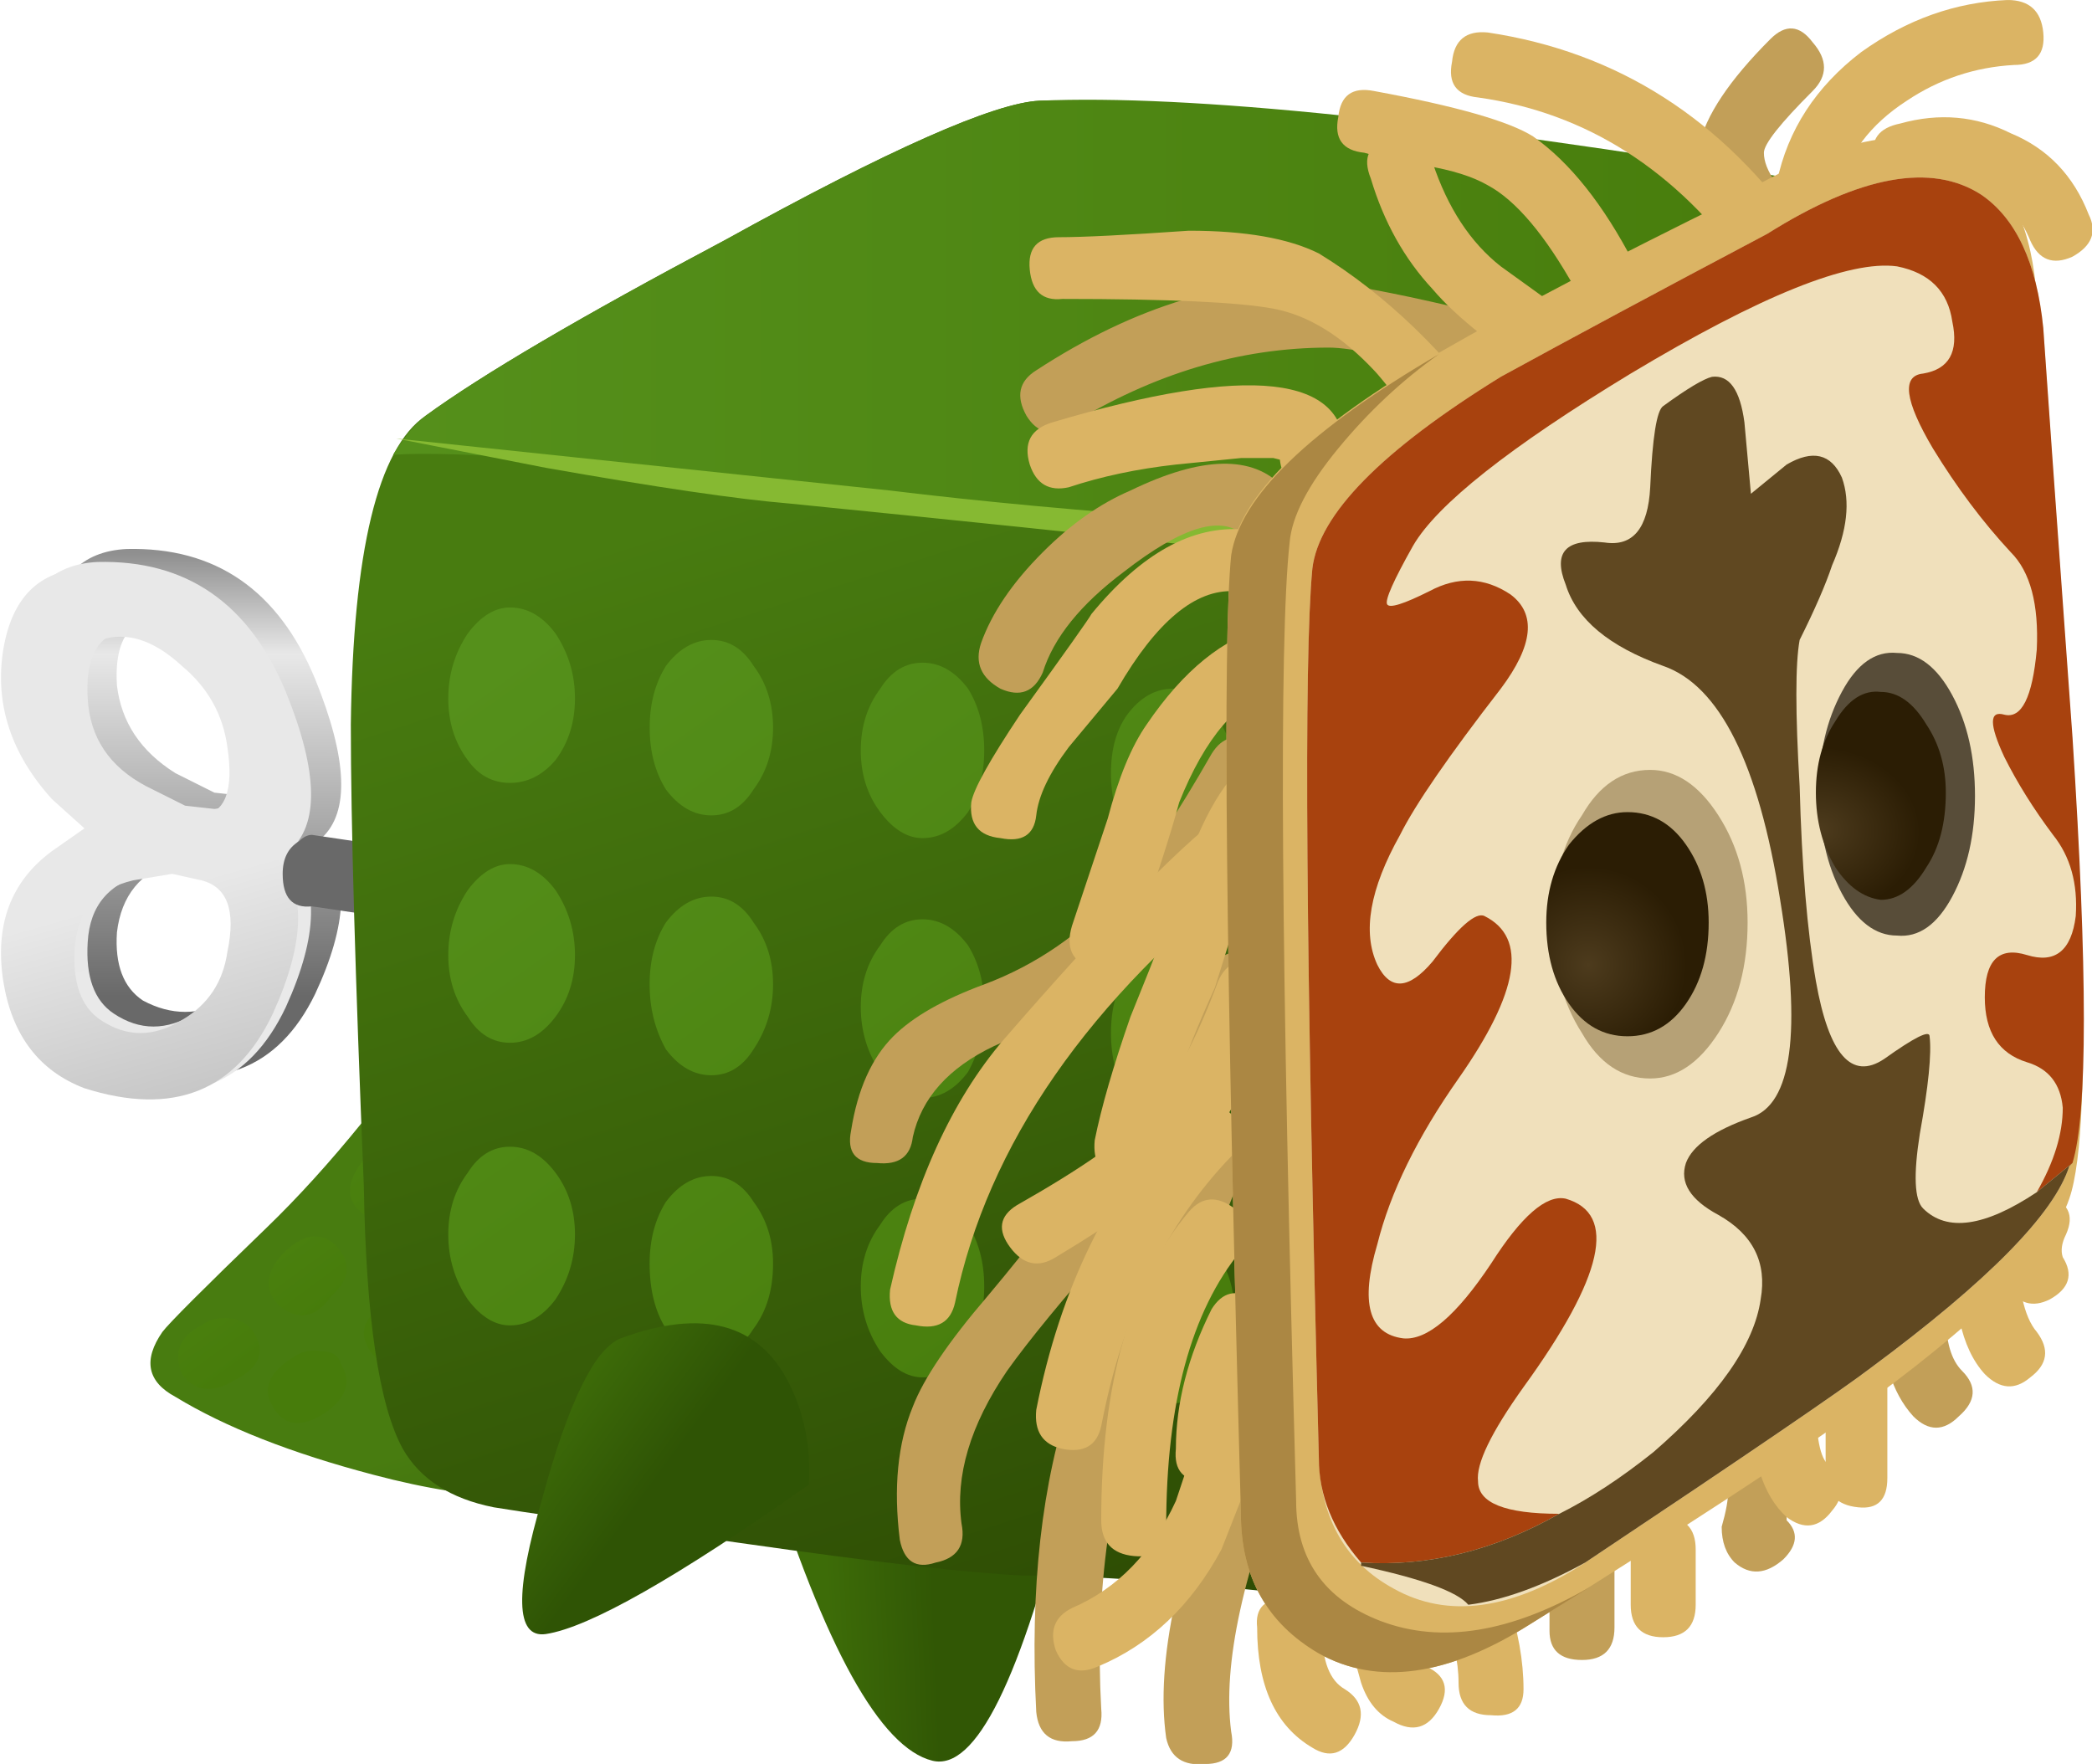<?xml version="1.0" encoding="iso-8859-1"?>
<!-- Generator: Adobe Illustrator 15.1.0, SVG Export Plug-In . SVG Version: 6.00 Build 0)  -->
<!DOCTYPE svg PUBLIC "-//W3C//DTD SVG 1.1//EN" "http://www.w3.org/Graphics/SVG/1.1/DTD/svg11.dtd">
<svg version="1.1" id="flash0.ai" xmlns="http://www.w3.org/2000/svg" xmlns:xlink="http://www.w3.org/1999/xlink" x="0px" y="0px"
	 width="32.2px" height="27.15px" viewBox="0 0 32.2 27.15" style="enable-background:new 0 0 32.2 27.15;" xml:space="preserve">
<symbol  id="cubimal_1_" viewBox="-3.685 -26.655 29.895 27.155">
	<g id="Layer_1_5_">
		<g>
			
				<linearGradient id="SVGID_1_" gradientUnits="userSpaceOnUse" x1="363.44" y1="317.989" x2="365.192" y2="317.989" gradientTransform="matrix(0.999 0.043 -0.043 0.999 -342.665 -357.579)">
				<stop  offset="0" style="stop-color:#3D6C08"/>
				<stop  offset="0.937" style="stop-color:#315705"/>
			</linearGradient>
			<path style="fill-rule:evenodd;clip-rule:evenodd;fill:url(#SVGID_1_);" d="M5.8-22l4.65-0.35c-0.733-3-1.434-4.417-2.1-4.25
				C7.55-26.4,6.7-24.867,5.8-22z"/>
			
				<linearGradient id="SVGID_2_" gradientUnits="userSpaceOnUse" x1="371.896" y1="321.481" x2="373.647" y2="321.481" gradientTransform="matrix(0.999 0.043 -0.043 0.999 -342.665 -357.579)">
				<stop  offset="0" style="stop-color:#5F4E29"/>
				<stop  offset="0.937" style="stop-color:#3A2B0E"/>
			</linearGradient>
			<path style="fill-rule:evenodd;clip-rule:evenodd;fill:url(#SVGID_2_);" d="M14.1-18.15l4.65-0.35c-0.733-3-1.433-4.417-2.1-4.25
				C15.85-22.55,15-21.017,14.1-18.15z"/>
			<g>
				
					<linearGradient id="SVGID_3_" gradientUnits="userSpaceOnUse" x1="-2093.983" y1="-13468.484" x2="-2087.603" y2="-13468.484" gradientTransform="matrix(0.306 -0.952 0.952 0.306 13463.868 2106.215)">
					<stop  offset="0" style="stop-color:#487C10"/>
					<stop  offset="0.937" style="stop-color:#2E4D04"/>
				</linearGradient>
				<path style="fill-rule:evenodd;clip-rule:evenodd;fill:url(#SVGID_3_);" d="M1.1-14.7l3.85-2.25v-2.35
					c-0.167-1.6-0.65-2.583-1.45-2.95c-0.867-0.4-2.117-0.383-3.75,0.05c-1.267,0.333-2.283,0.733-3.05,1.2
					c-0.434,0.233-0.5,0.567-0.2,1c0.1,0.133,0.633,0.667,1.6,1.6S0.066-16.234,1.1-14.7z"/>
				
					<linearGradient id="SVGID_4_" gradientUnits="userSpaceOnUse" x1="-3242.87" y1="-9936.789" x2="-3236.665" y2="-9936.789" gradientTransform="matrix(0.592 -0.806 0.806 0.592 9923.412 3253.238)">
					<stop  offset="0" style="stop-color:#55901B"/>
					<stop  offset="0.937" style="stop-color:#477C0B"/>
				</linearGradient>
				<path style="fill-rule:evenodd;clip-rule:evenodd;fill:url(#SVGID_4_);" d="M-2.101-20c0.2-0.3,0.1-0.55-0.3-0.75
					c-0.333-0.2-0.6-0.167-0.8,0.1c-0.133,0.333-0.034,0.583,0.3,0.75c0.133,0.1,0.3,0.133,0.5,0.1
					C-2.267-19.834-2.167-19.9-2.101-20z"/>
				
					<linearGradient id="SVGID_5_" gradientUnits="userSpaceOnUse" x1="-3242.828" y1="-9934.97" x2="-3236.623" y2="-9934.97" gradientTransform="matrix(0.592 -0.806 0.806 0.592 9923.412 3253.238)">
					<stop  offset="0" style="stop-color:#55901B"/>
					<stop  offset="0.937" style="stop-color:#477C0B"/>
				</linearGradient>
				<path style="fill-rule:evenodd;clip-rule:evenodd;fill:url(#SVGID_5_);" d="M-0.851-18.65c0.267-0.267,0.25-0.533-0.05-0.8
					c-0.233-0.333-0.5-0.384-0.8-0.15c-0.233,0.233-0.217,0.5,0.05,0.8C-1.351-18.5-1.083-18.45-0.851-18.65z"/>
				
					<linearGradient id="SVGID_6_" gradientUnits="userSpaceOnUse" x1="-3242.856" y1="-9933.117" x2="-3236.65" y2="-9933.117" gradientTransform="matrix(0.592 -0.806 0.806 0.592 9923.412 3253.238)">
					<stop  offset="0" style="stop-color:#55901B"/>
					<stop  offset="0.937" style="stop-color:#477C0B"/>
				</linearGradient>
				<path style="fill-rule:evenodd;clip-rule:evenodd;fill:url(#SVGID_6_);" d="M0.399-17.25c0.1-0.066,0.15-0.183,0.15-0.35
					c0-0.167-0.067-0.316-0.2-0.45c-0.233-0.3-0.5-0.333-0.8-0.1c-0.233,0.2-0.217,0.467,0.05,0.8
					C-0.101-17.05,0.167-17.017,0.399-17.25z"/>
				
					<linearGradient id="SVGID_7_" gradientUnits="userSpaceOnUse" x1="-3242.848" y1="-9935.969" x2="-3236.642" y2="-9935.969" gradientTransform="matrix(0.592 -0.806 0.806 0.592 9923.412 3253.238)">
					<stop  offset="0" style="stop-color:#55901B"/>
					<stop  offset="0.937" style="stop-color:#477C0B"/>
				</linearGradient>
				<path style="fill-rule:evenodd;clip-rule:evenodd;fill:url(#SVGID_7_);" d="M-0.75-20.5c0.167-0.267,0.083-0.517-0.25-0.75
					c-0.367-0.233-0.633-0.2-0.8,0.1c-0.167,0.267-0.067,0.517,0.3,0.75c0.133,0.1,0.283,0.133,0.45,0.1
					C-0.884-20.3-0.784-20.367-0.75-20.5z"/>
				
					<linearGradient id="SVGID_8_" gradientUnits="userSpaceOnUse" x1="-3242.865" y1="-9934.25" x2="-3236.66" y2="-9934.25" gradientTransform="matrix(0.592 -0.806 0.806 0.592 9923.412 3253.238)">
					<stop  offset="0" style="stop-color:#55901B"/>
					<stop  offset="0.937" style="stop-color:#477C0B"/>
				</linearGradient>
				<path style="fill-rule:evenodd;clip-rule:evenodd;fill:url(#SVGID_8_);" d="M0.75-19.601c0.2-0.333,0.117-0.583-0.25-0.75
					c-0.333-0.233-0.6-0.216-0.8,0.05C-0.5-20-0.4-19.75,0-19.55c0.133,0.1,0.283,0.133,0.45,0.1
					C0.583-19.45,0.683-19.5,0.75-19.601z"/>
			</g>
			
				<linearGradient id="SVGID_9_" gradientUnits="userSpaceOnUse" x1="-2108.473" y1="-13442.621" x2="-2089.324" y2="-13442.621" gradientTransform="matrix(0.307 -0.952 0.952 0.307 13451.081 2112.781)">
				<stop  offset="0" style="stop-color:#487C10"/>
				<stop  offset="0.937" style="stop-color:#2E4D04"/>
			</linearGradient>
			<path style="fill-rule:evenodd;clip-rule:evenodd;fill:url(#SVGID_9_);" d="M9.75-23.75c-0.8,0.034-2.25,0.2-4.35,0.5
				c-2.133,0.3-3.4,0.483-3.8,0.55c-0.667,0.133-1.133,0.433-1.4,0.9c-0.367,0.667-0.567,2.017-0.6,4.05
				c-0.133,3.233-0.2,5.6-0.2,7.1C-0.567-7.984-0.184-6.4,0.55-5.9c0.867,0.633,2.4,1.533,4.6,2.7C7.683-1.8,9.3-1.084,10-1.05
				c0.934,0.033,2.867-0.15,5.8-0.55c3.133-0.433,5.066-0.65,5.8-0.65c1.1,0,1.933-0.216,2.5-0.65c0.367-0.3,0.65-0.767,0.85-1.4
				c0.167-0.534,0.25-4.383,0.25-11.55c0-0.366,0-0.85,0-1.45c-0.033-0.5-0.184-0.95-0.45-1.35c-0.3-0.434-1.217-1.184-2.75-2.25
				c-1.333-0.967-2.3-1.6-2.9-1.9c-1.7-0.934-2.967-1.4-3.8-1.4C12.866-23.9,11.016-23.75,9.75-23.75z"/>
			<g>
				
					<linearGradient id="SVGID_10_" gradientUnits="userSpaceOnUse" x1="-3220.768" y1="-10094.373" x2="-3204.528" y2="-10094.373" gradientTransform="matrix(0.58 -0.814 0.814 0.58 10090.755 3226.402)">
					<stop  offset="0" style="stop-color:#55901B"/>
					<stop  offset="0.937" style="stop-color:#477C0B"/>
				</linearGradient>
				<path style="fill-rule:evenodd;clip-rule:evenodd;fill:url(#SVGID_10_);" d="M2.85-10.25c0-0.367-0.1-0.683-0.3-0.95
					c-0.2-0.233-0.434-0.35-0.7-0.35S1.366-11.434,1.2-11.2c-0.2,0.267-0.3,0.583-0.3,0.95s0.1,0.7,0.3,1
					c0.2,0.267,0.417,0.4,0.65,0.4c0.267,0,0.5-0.133,0.7-0.4C2.75-9.55,2.85-9.884,2.85-10.25z"/>
				
					<linearGradient id="SVGID_11_" gradientUnits="userSpaceOnUse" x1="-3220.771" y1="-10096.666" x2="-3204.532" y2="-10096.666" gradientTransform="matrix(0.58 -0.814 0.814 0.58 10090.755 3226.402)">
					<stop  offset="0" style="stop-color:#55901B"/>
					<stop  offset="0.937" style="stop-color:#477C0B"/>
				</linearGradient>
				<path style="fill-rule:evenodd;clip-rule:evenodd;fill:url(#SVGID_11_);" d="M2.85-14.2c0-0.367-0.1-0.684-0.3-0.95
					c-0.2-0.267-0.434-0.4-0.7-0.4s-0.483,0.133-0.65,0.4c-0.2,0.267-0.3,0.583-0.3,0.95c0,0.366,0.1,0.7,0.3,1
					c0.2,0.267,0.417,0.4,0.65,0.4c0.267,0,0.5-0.133,0.7-0.4C2.75-13.5,2.85-13.834,2.85-14.2z"/>
				
					<linearGradient id="SVGID_12_" gradientUnits="userSpaceOnUse" x1="-3220.78" y1="-10099.191" x2="-3204.541" y2="-10099.191" gradientTransform="matrix(0.58 -0.814 0.814 0.58 10090.755 3226.402)">
					<stop  offset="0" style="stop-color:#55901B"/>
					<stop  offset="0.937" style="stop-color:#477C0B"/>
				</linearGradient>
				<path style="fill-rule:evenodd;clip-rule:evenodd;fill:url(#SVGID_12_);" d="M2.85-18.5c0-0.367-0.1-0.7-0.3-1
					c-0.2-0.267-0.434-0.4-0.7-0.4c-0.233,0-0.45,0.133-0.65,0.4c-0.2,0.3-0.3,0.633-0.3,1s0.1,0.684,0.3,0.95
					c0.167,0.267,0.383,0.4,0.65,0.4s0.5-0.133,0.7-0.4C2.75-17.817,2.85-18.134,2.85-18.5z"/>
				
					<linearGradient id="SVGID_13_" gradientUnits="userSpaceOnUse" x1="-3220.782" y1="-10092.164" x2="-3204.543" y2="-10092.164" gradientTransform="matrix(0.58 -0.814 0.814 0.58 10090.755 3226.402)">
					<stop  offset="0" style="stop-color:#55901B"/>
					<stop  offset="0.937" style="stop-color:#477C0B"/>
				</linearGradient>
				<path style="fill-rule:evenodd;clip-rule:evenodd;fill:url(#SVGID_13_);" d="M5.899-10.7c0-0.367-0.1-0.684-0.3-0.95
					c-0.167-0.267-0.383-0.4-0.65-0.4s-0.5,0.133-0.7,0.4C4.083-11.384,4-11.067,4-10.7c0,0.366,0.083,0.683,0.25,0.95
					c0.2,0.267,0.434,0.4,0.7,0.4s0.483-0.133,0.65-0.4C5.8-10.017,5.899-10.334,5.899-10.7z"/>
				
					<linearGradient id="SVGID_14_" gradientUnits="userSpaceOnUse" x1="-3220.785" y1="-10094.471" x2="-3204.545" y2="-10094.471" gradientTransform="matrix(0.58 -0.814 0.814 0.58 10090.755 3226.402)">
					<stop  offset="0" style="stop-color:#55901B"/>
					<stop  offset="0.937" style="stop-color:#477C0B"/>
				</linearGradient>
				<path style="fill-rule:evenodd;clip-rule:evenodd;fill:url(#SVGID_14_);" d="M5.899-14.65c0-0.367-0.1-0.7-0.3-1
					c-0.167-0.267-0.383-0.4-0.65-0.4s-0.5,0.133-0.7,0.4c-0.167,0.3-0.25,0.633-0.25,1s0.083,0.684,0.25,0.95
					c0.2,0.267,0.434,0.4,0.7,0.4s0.483-0.133,0.65-0.4C5.8-13.967,5.899-14.284,5.899-14.65z"/>
				
					<linearGradient id="SVGID_15_" gradientUnits="userSpaceOnUse" x1="-3220.794" y1="-10096.967" x2="-3204.554" y2="-10096.967" gradientTransform="matrix(0.58 -0.814 0.814 0.58 10090.755 3226.402)">
					<stop  offset="0" style="stop-color:#55901B"/>
					<stop  offset="0.937" style="stop-color:#477C0B"/>
				</linearGradient>
				<path style="fill-rule:evenodd;clip-rule:evenodd;fill:url(#SVGID_15_);" d="M5.899-18.95c0-0.4-0.1-0.733-0.3-1
					c-0.167-0.267-0.383-0.4-0.65-0.4s-0.5,0.134-0.7,0.4c-0.167,0.267-0.25,0.6-0.25,1c0,0.366,0.083,0.683,0.25,0.95
					c0.2,0.267,0.434,0.4,0.7,0.4S5.433-17.734,5.6-18C5.8-18.267,5.899-18.584,5.899-18.95z"/>
				
					<linearGradient id="SVGID_16_" gradientUnits="userSpaceOnUse" x1="-3220.762" y1="-10089.682" x2="-3204.522" y2="-10089.682" gradientTransform="matrix(0.58 -0.814 0.814 0.58 10090.755 3226.402)">
					<stop  offset="0" style="stop-color:#55901B"/>
					<stop  offset="0.937" style="stop-color:#477C0B"/>
				</linearGradient>
				<path style="fill-rule:evenodd;clip-rule:evenodd;fill:url(#SVGID_16_);" d="M9.149-11.05c0-0.367-0.083-0.684-0.25-0.95
					c-0.2-0.267-0.433-0.4-0.7-0.4c-0.233,0-0.45,0.133-0.65,0.4c-0.2,0.267-0.3,0.583-0.3,0.95s0.1,0.683,0.3,0.95
					C7.716-9.834,7.933-9.7,8.2-9.7s0.5-0.134,0.7-0.4C9.066-10.367,9.149-10.684,9.149-11.05z"/>
				
					<linearGradient id="SVGID_17_" gradientUnits="userSpaceOnUse" x1="-3220.765" y1="-10091.988" x2="-3204.525" y2="-10091.988" gradientTransform="matrix(0.58 -0.814 0.814 0.58 10090.755 3226.402)">
					<stop  offset="0" style="stop-color:#55901B"/>
					<stop  offset="0.937" style="stop-color:#477C0B"/>
				</linearGradient>
				<path style="fill-rule:evenodd;clip-rule:evenodd;fill:url(#SVGID_17_);" d="M9.149-15c0-0.367-0.083-0.7-0.25-1
					c-0.2-0.267-0.433-0.4-0.7-0.4c-0.233,0-0.45,0.133-0.65,0.4c-0.2,0.3-0.3,0.633-0.3,1s0.1,0.684,0.3,0.95
					c0.167,0.267,0.383,0.4,0.65,0.4s0.5-0.133,0.7-0.4C9.066-14.317,9.149-14.634,9.149-15z"/>
				
					<linearGradient id="SVGID_18_" gradientUnits="userSpaceOnUse" x1="-3220.744" y1="-10094.484" x2="-3204.504" y2="-10094.484" gradientTransform="matrix(0.58 -0.814 0.814 0.58 10090.755 3226.402)">
					<stop  offset="0" style="stop-color:#55901B"/>
					<stop  offset="0.937" style="stop-color:#477C0B"/>
				</linearGradient>
				<path style="fill-rule:evenodd;clip-rule:evenodd;fill:url(#SVGID_18_);" d="M9.149-19.3c0-0.367-0.083-0.7-0.25-1
					c-0.2-0.267-0.433-0.4-0.7-0.4c-0.233,0-0.45,0.133-0.65,0.4c-0.2,0.3-0.3,0.633-0.3,1s0.1,0.683,0.3,0.95
					c0.167,0.267,0.383,0.4,0.65,0.4s0.5-0.134,0.7-0.4C9.066-18.617,9.149-18.934,9.149-19.3z"/>
				
					<linearGradient id="SVGID_19_" gradientUnits="userSpaceOnUse" x1="-3220.782" y1="-10086.818" x2="-3204.543" y2="-10086.818" gradientTransform="matrix(0.58 -0.814 0.814 0.58 10090.755 3226.402)">
					<stop  offset="0" style="stop-color:#55901B"/>
					<stop  offset="0.937" style="stop-color:#477C0B"/>
				</linearGradient>
				<path style="fill-rule:evenodd;clip-rule:evenodd;fill:url(#SVGID_19_);" d="M13-11.4c0-0.367-0.1-0.7-0.3-1
					c-0.167-0.267-0.383-0.4-0.65-0.4c-0.267,0-0.5,0.133-0.7,0.4c-0.167,0.3-0.25,0.633-0.25,1s0.083,0.667,0.25,0.9
					c0.2,0.267,0.433,0.4,0.7,0.4c0.267,0,0.483-0.133,0.65-0.4C12.899-10.767,13-11.067,13-11.4z"/>
				
					<linearGradient id="SVGID_20_" gradientUnits="userSpaceOnUse" x1="-3220.785" y1="-10089.125" x2="-3204.545" y2="-10089.125" gradientTransform="matrix(0.58 -0.814 0.814 0.58 10090.755 3226.402)">
					<stop  offset="0" style="stop-color:#55901B"/>
					<stop  offset="0.937" style="stop-color:#477C0B"/>
				</linearGradient>
				<path style="fill-rule:evenodd;clip-rule:evenodd;fill:url(#SVGID_20_);" d="M13-15.4c0-0.367-0.1-0.7-0.3-1
					c-0.167-0.267-0.383-0.4-0.65-0.4c-0.267,0-0.5,0.133-0.7,0.4c-0.167,0.3-0.25,0.633-0.25,1s0.083,0.684,0.25,0.95
					c0.2,0.267,0.433,0.4,0.7,0.4c0.267,0,0.483-0.133,0.65-0.4C12.899-14.717,13-15.034,13-15.4z"/>
				
					<linearGradient id="SVGID_21_" gradientUnits="userSpaceOnUse" x1="-3220.794" y1="-10091.621" x2="-3204.554" y2="-10091.621" gradientTransform="matrix(0.58 -0.814 0.814 0.58 10090.755 3226.402)">
					<stop  offset="0" style="stop-color:#55901B"/>
					<stop  offset="0.937" style="stop-color:#477C0B"/>
				</linearGradient>
				<path style="fill-rule:evenodd;clip-rule:evenodd;fill:url(#SVGID_21_);" d="M13-19.7c0-0.4-0.1-0.733-0.3-1
					c-0.167-0.267-0.383-0.4-0.65-0.4c-0.267,0-0.5,0.134-0.7,0.4c-0.167,0.267-0.25,0.6-0.25,1c0,0.366,0.083,0.683,0.25,0.95
					c0.2,0.267,0.433,0.4,0.7,0.4c0.267,0,0.483-0.133,0.65-0.4C12.899-19.017,13-19.334,13-19.7z"/>
			</g>
			
				<linearGradient id="SVGID_22_" gradientUnits="userSpaceOnUse" x1="-2371.321" y1="-12877.435" x2="-2354.323" y2="-12877.435" gradientTransform="matrix(0.357 -0.934 0.934 0.357 12891.733 2380.811)">
				<stop  offset="0" style="stop-color:#A79876"/>
				<stop  offset="1" style="stop-color:#685C44"/>
			</linearGradient>
			<path style="fill-rule:evenodd;clip-rule:evenodd;fill:url(#SVGID_22_);" d="M24.95-4.3c0.066-0.2,0.133-1.067,0.2-2.6l0.05-8.95
				c0-0.366,0-0.85,0-1.45c-0.033-0.5-0.184-0.95-0.45-1.35c-0.3-0.434-1.217-1.184-2.75-2.25c-1.333-0.967-2.3-1.6-2.9-1.9
				c-0.267-0.167-0.9-0.434-1.9-0.8c-1-0.366-1.633-0.566-1.9-0.6c0.333,0.667,0.483,1.383,0.45,2.15l-0.1,14l0.1,0.15
				c0.2,0.2,1.117,0.7,2.75,1.5c1.8,0.9,2.967,1.517,3.5,1.85c1.4,0.9,2.15,1.4,2.25,1.5C24.616-3.417,24.85-3.834,24.95-4.3z"/>
			<linearGradient id="SVGID_23_" gradientUnits="userSpaceOnUse" x1="0.05" y1="-4.468" x2="24.25" y2="-4.468">
				<stop  offset="0" style="stop-color:#55901B"/>
				<stop  offset="0.937" style="stop-color:#477C0B"/>
			</linearGradient>
			<path style="fill-rule:evenodd;clip-rule:evenodd;fill:url(#SVGID_23_);" d="M7.05-7c-3.733,0.4-6.067,0.567-7,0.5
				c0.167,0.267,0.333,0.467,0.5,0.6c0.867,0.633,2.4,1.533,4.6,2.7C7.683-1.8,9.3-1.084,10-1.05c2.3,0.1,6.167-0.3,11.6-1.2
				c1.433-0.2,2.317-0.466,2.65-0.8c-0.333-0.367-0.833-0.767-1.5-1.2c-0.5-0.3-1.8-0.966-3.9-2c-1.867-0.9-2.9-1.45-3.1-1.65
				C14.883-7.834,11.983-7.534,7.05-7z"/>
			<path style="fill-rule:evenodd;clip-rule:evenodd;fill:#86B932;" d="M6.149-7.25C5.35-7.184,4.1-7,2.399-6.7L0.1-6.25l7.6-0.8
				c1.367-0.167,2.983-0.317,4.85-0.45c1.8-0.133,2.85-0.167,3.15-0.1c0.367,0.034,1.667,0.65,3.9,1.85
				c1.433,0.767,2.983,1.667,4.65,2.7c-0.066-0.4-1.433-1.333-4.1-2.8c-2.7-1.5-4.083-2.417-4.15-2.75
				c-0.066-0.366-0.066-4.517,0-12.45c-0.066-1.7-0.3-2.75-0.7-3.15l0.2,0.6c0.067,0.3,0.083,2.3,0.05,6
				c-0.034,3.667-0.083,6.034-0.15,7.1c-0.066,1.167-0.117,1.8-0.15,1.9C15.183-8.4,15-8.267,14.7-8.2
				C14.333-8.101,11.483-7.784,6.149-7.25z"/>
			<g>
				<path style="fill-rule:evenodd;clip-rule:evenodd;fill:#C29F58;" d="M13-21.351c0.133,0.3,0.35,0.367,0.65,0.2
					c0.3-0.133,0.383-0.35,0.25-0.65c-0.767-1.867-1.083-3.317-0.95-4.35c0.066-0.333-0.067-0.5-0.4-0.5
					c-0.333-0.033-0.534,0.1-0.6,0.4C11.783-25.084,12.133-23.45,13-21.351z"/>
				<path style="fill-rule:evenodd;clip-rule:evenodd;fill:#C29F58;" d="M17.85-23.45c0,0.333,0.167,0.5,0.5,0.5s0.5-0.167,0.5-0.5
					v-1.1c0-0.333-0.167-0.5-0.5-0.5s-0.5,0.15-0.5,0.45V-23.45z"/>
				<path style="fill-rule:evenodd;clip-rule:evenodd;fill:#C29F58;" d="M20.7-23.55c-0.133,0.133-0.2,0.316-0.2,0.55
					c0.067,0.233,0.1,0.417,0.1,0.55c0.033,0.333,0.217,0.5,0.55,0.5c0.333,0,0.483-0.167,0.45-0.5l-0.1-0.35c0-0.042,0-0.076,0-0.1
					c0.184-0.183,0.167-0.383-0.05-0.6C21.183-23.734,20.933-23.75,20.7-23.55z"/>
				<path style="fill-rule:evenodd;clip-rule:evenodd;fill:#C29F58;" d="M22.95-19.65c0,0.333,0.167,0.483,0.5,0.45
					c0.333-0.034,0.5-0.217,0.5-0.55c0-0.4,0.083-0.683,0.25-0.85c0.233-0.233,0.217-0.466-0.05-0.7c-0.233-0.233-0.466-0.233-0.7,0
					C23.116-20.934,22.95-20.384,22.95-19.65z"/>
				<path style="fill-rule:evenodd;clip-rule:evenodd;fill:#C29F58;" d="M10.05-9.851c-0.133-0.3-0.35-0.383-0.65-0.25
					C9.1-9.934,9-9.7,9.1-9.4C9.266-8.934,9.583-8.467,10.05-8c0.433,0.434,0.883,0.75,1.35,0.95C12.5-6.517,13.283-6.5,13.75-7
					C13.983-7.234,14-7.467,13.8-7.7c-0.2-0.267-0.417-0.284-0.65-0.05c-0.333,0.333-0.95,0.15-1.85-0.55
					C10.633-8.8,10.216-9.317,10.05-9.851z"/>
				<path style="fill-rule:evenodd;clip-rule:evenodd;fill:#C29F58;" d="M10.45-6.05C10.183-6.217,9.966-6.167,9.8-5.9
					c-0.167,0.3-0.117,0.533,0.15,0.7c1.533,1,3.033,1.45,4.5,1.35c0.533-0.066,1.283-0.216,2.25-0.45c0.4-0.067,1.017-0.1,1.85-0.1
					c0.333-0.033,0.45-0.217,0.35-0.55c-0.066-0.333-0.25-0.467-0.55-0.4c-0.867-0.1-1.5-0.083-1.9,0.05
					c-0.967,0.3-1.633,0.45-2,0.45C13.083-4.851,11.75-5.25,10.45-6.05z"/>
				<path style="fill-rule:evenodd;clip-rule:evenodd;fill:#C29F58;" d="M21.85-2.851c0.267-0.167,0.3-0.383,0.1-0.65
					c-0.167-0.267-0.383-0.316-0.65-0.15c-0.9,0.6-1.284,1.233-1.15,1.9c0.1,0.467,0.467,1.017,1.1,1.65
					c0.233,0.233,0.45,0.217,0.65-0.05c0.233-0.267,0.233-0.517,0-0.75c-0.5-0.5-0.75-0.816-0.75-0.95
					C21.149-2.117,21.383-2.45,21.85-2.851z"/>
				<path style="fill-rule:evenodd;clip-rule:evenodd;fill:#C29F58;" d="M9.3-15.601c-0.7-0.333-1.117-0.8-1.25-1.4
					c-0.034-0.3-0.217-0.433-0.55-0.4c-0.333,0-0.467,0.167-0.4,0.5c0.1,0.633,0.317,1.117,0.65,1.45c0.3,0.3,0.767,0.566,1.4,0.8
					c0.8,0.3,1.5,0.783,2.1,1.45c0.4,0.466,0.867,1.167,1.4,2.1c0.167,0.267,0.383,0.317,0.65,0.15c0.3-0.167,0.367-0.384,0.2-0.65
					c-0.8-1.4-1.583-2.433-2.35-3.1C11.05-14.8,10.433-15.101,9.3-15.601z"/>
				<path style="fill-rule:evenodd;clip-rule:evenodd;fill:#C29F58;" d="M9.5-20.601c-0.566-0.833-0.8-1.616-0.7-2.35
					c0.066-0.333-0.067-0.534-0.4-0.6c-0.3-0.1-0.483,0.017-0.55,0.35c-0.1,0.8-0.033,1.483,0.2,2.05c0.167,0.434,0.55,1,1.15,1.7
					c1.4,1.667,2.55,3.333,3.45,5c0.133,0.3,0.35,0.366,0.65,0.2c0.3-0.2,0.367-0.433,0.2-0.7c-0.833-1.5-1.633-2.733-2.4-3.7
					C10.366-19.484,9.833-20.134,9.5-20.601z"/>
				<path style="fill-rule:evenodd;clip-rule:evenodd;fill:#C29F58;" d="M10.5-26.3c-0.333-0.034-0.517,0.117-0.55,0.45
					c-0.1,1.9,0.083,3.534,0.55,4.9c0.833,1.7,1.4,2.983,1.7,3.85c0.1,0.3,0.316,0.417,0.65,0.35c0.333-0.066,0.45-0.25,0.35-0.55
					c-0.267-0.8-0.783-1.95-1.55-3.45c-0.566-1.566-0.8-3.25-0.7-5.05C10.983-26.134,10.833-26.3,10.5-26.3z"/>
			</g>
			<g>
				<path style="fill-rule:evenodd;clip-rule:evenodd;fill:#DBB464;" d="M10.45-11c-0.3-0.4-0.467-0.75-0.5-1.05
					c-0.033-0.3-0.217-0.417-0.55-0.35c-0.333,0.033-0.483,0.217-0.45,0.55c0.033,0.2,0.283,0.65,0.75,1.35
					c0.7,0.967,1.066,1.483,1.1,1.55c0.767,0.933,1.55,1.366,2.35,1.3c0.333,0,0.467-0.167,0.4-0.5
					c-0.034-0.333-0.217-0.483-0.55-0.45c-0.6,0.034-1.2-0.466-1.8-1.5C10.866-10.5,10.616-10.8,10.45-11z"/>
				<path style="fill-rule:evenodd;clip-rule:evenodd;fill:#DBB464;" d="M13.5-9.15c0.333,0.1,0.517-0.017,0.55-0.35
					c0.033-0.333-0.1-0.533-0.4-0.6c-0.6-0.167-1.1-0.75-1.5-1.75c-0.133-0.5-0.383-1.267-0.75-2.3c-0.066-0.3-0.267-0.383-0.6-0.25
					c-0.3,0.1-0.4,0.316-0.3,0.65l0.55,1.65c0.167,0.634,0.367,1.117,0.6,1.45C12.216-9.817,12.833-9.317,13.5-9.15z"/>
				<path style="fill-rule:evenodd;clip-rule:evenodd;fill:#DBB464;" d="M13.25-11.2c0.267,0.167,0.5,0.133,0.7-0.1
					c0.233-0.233,0.217-0.45-0.05-0.65c-0.333-0.233-0.583-0.667-0.75-1.3c-0.1-0.333-0.25-0.816-0.45-1.45
					c-0.5-1.1-0.8-1.983-0.9-2.65c-0.034-0.333-0.217-0.45-0.55-0.35c-0.3,0.1-0.433,0.316-0.4,0.65c0.1,0.5,0.283,1.133,0.55,1.9
					c0.434,1.066,0.667,1.684,0.7,1.85C12.433-12.2,12.816-11.5,13.25-11.2z"/>
				<path style="fill-rule:evenodd;clip-rule:evenodd;fill:#DBB464;" d="M10.25-18.851c-0.267-0.167-0.5-0.116-0.7,0.15
					c-0.2,0.267-0.167,0.483,0.1,0.65c1,0.566,1.667,1.033,2,1.4c0.4,0.467,0.767,1.15,1.1,2.05c0.133,0.3,0.35,0.367,0.65,0.2
					c0.3-0.133,0.383-0.35,0.25-0.65c-0.333-0.967-0.75-1.717-1.25-2.25C11.966-17.734,11.25-18.25,10.25-18.851z"/>
				<path style="fill-rule:evenodd;clip-rule:evenodd;fill:#DBB464;" d="M10.35-21.8c-0.3,0.066-0.433,0.267-0.4,0.6
					c0.367,1.866,1.117,3.4,2.25,4.6c0.233,0.233,0.467,0.233,0.7,0c0.267-0.233,0.284-0.466,0.05-0.7c-1-1.034-1.667-2.417-2-4.15
					C10.883-21.75,10.683-21.867,10.35-21.8z"/>
				<path style="fill-rule:evenodd;clip-rule:evenodd;fill:#DBB464;" d="M12.3-18.15c0.2,0.233,0.433,0.25,0.7,0.05
					c0.267-0.2,0.3-0.417,0.1-0.65c-0.767-0.933-1.15-2.35-1.15-4.25c0-0.333-0.167-0.483-0.5-0.45c-0.333,0.033-0.5,0.216-0.5,0.55
					C10.95-20.8,11.399-19.217,12.3-18.15z"/>
				<path style="fill-rule:evenodd;clip-rule:evenodd;fill:#DBB464;" d="M10.25-24.9c-0.1,0.3-0.017,0.517,0.25,0.65
					c0.7,0.3,1.233,0.85,1.6,1.65c0.333,1,0.583,1.75,0.75,2.25c0.133,0.3,0.35,0.367,0.65,0.2c0.3-0.133,0.4-0.35,0.3-0.65
					c-0.233-0.6-0.567-1.45-1-2.55c-0.467-0.866-1.1-1.466-1.9-1.8C10.6-25.284,10.383-25.2,10.25-24.9z"/>
				<path style="fill-rule:evenodd;clip-rule:evenodd;fill:#DBB464;" d="M13.35-24.55c-0.033,0.3,0.117,0.45,0.45,0.45
					c0.333,0,0.517-0.167,0.55-0.5c0-0.466,0.117-0.767,0.35-0.9c0.267-0.167,0.316-0.4,0.15-0.7c-0.167-0.3-0.383-0.367-0.65-0.2
					C13.633-26.067,13.35-25.45,13.35-24.55z"/>
				<path style="fill-rule:evenodd;clip-rule:evenodd;fill:#DBB464;" d="M14.7-24.55c-0.067,0.3,0.066,0.483,0.4,0.55
					c0.333,0.1,0.533-0.017,0.6-0.35c0.133-0.5,0.217-0.767,0.25-0.8c0.3-0.133,0.367-0.35,0.2-0.65c-0.167-0.3-0.4-0.367-0.7-0.2
					c-0.233,0.1-0.4,0.3-0.5,0.6C14.85-25.034,14.766-24.75,14.7-24.55z"/>
				<path style="fill-rule:evenodd;clip-rule:evenodd;fill:#DBB464;" d="M16.2-24.3c-0.1,0.3,0.017,0.483,0.35,0.55
					c0.333,0.067,0.55-0.05,0.65-0.35c0.167-0.5,0.25-0.966,0.25-1.4c0-0.3-0.167-0.433-0.5-0.4c-0.333,0-0.5,0.167-0.5,0.5
					S16.366-24.7,16.2-24.3z"/>
				<path style="fill-rule:evenodd;clip-rule:evenodd;fill:#DBB464;" d="M19.1-23.3c0,0.3,0.167,0.45,0.5,0.45s0.5-0.167,0.5-0.5
					v-0.85c0-0.333-0.167-0.5-0.5-0.5s-0.5,0.167-0.5,0.5V-23.3z"/>
				<path style="fill-rule:evenodd;clip-rule:evenodd;fill:#DBB464;" d="M20.95-21.101c0,0.333,0.167,0.5,0.5,0.5
					c0.333,0.034,0.5-0.116,0.5-0.45c0-0.567,0.066-0.9,0.2-1c0.233-0.233,0.25-0.467,0.05-0.7c-0.2-0.267-0.434-0.3-0.7-0.1
					C21.133-22.517,20.95-21.934,20.95-21.101z"/>
				<path style="fill-rule:evenodd;clip-rule:evenodd;fill:#DBB464;" d="M22.1-19.9c0,0.333,0.167,0.483,0.5,0.45
					c0.3-0.034,0.45-0.217,0.45-0.55v-2.25c0-0.333-0.15-0.483-0.45-0.45c-0.333,0.033-0.5,0.216-0.5,0.55V-19.9z"/>
				<path style="fill-rule:evenodd;clip-rule:evenodd;fill:#DBB464;" d="M24.1-18.55c0,0.333,0.167,0.483,0.5,0.45
					c0.333-0.033,0.483-0.2,0.45-0.5c0-0.7,0.1-1.167,0.3-1.4c0.2-0.267,0.167-0.5-0.1-0.7c-0.233-0.2-0.467-0.184-0.7,0.05
					C24.183-20.25,24.033-19.55,24.1-18.55z"/>
				<path style="fill-rule:evenodd;clip-rule:evenodd;fill:#DBB464;" d="M24.85-18.15c0.133,0.267,0.35,0.35,0.65,0.25
					c0.333-0.1,0.434-0.3,0.3-0.6c-0.067-0.133-0.083-0.25-0.05-0.35c0.167-0.267,0.1-0.483-0.2-0.65
					c-0.267-0.133-0.483-0.066-0.65,0.2C24.7-19,24.683-18.617,24.85-18.15z"/>
				<path style="fill-rule:evenodd;clip-rule:evenodd;fill:#DBB464;" d="M10.45-7c-0.3-0.066-0.5,0.05-0.6,0.35
					C9.75-6.317,9.866-6.101,10.2-6c3.033,0.9,4.533,0.733,4.5-0.5c0-0.333-0.167-0.5-0.5-0.5c-0.304,0-0.471,0.142-0.5,0.425
					L13.6-6.55h-0.5l-1-0.1C11.5-6.717,10.95-6.834,10.45-7z"/>
				<path style="fill-rule:evenodd;clip-rule:evenodd;fill:#DBB464;" d="M10.35-4.101c-0.3-0.033-0.467,0.117-0.5,0.45
					s0.117,0.5,0.45,0.5c0.367,0,1.033,0.033,2,0.1c0.867,0,1.533-0.117,2-0.35c1.033-0.633,1.966-1.533,2.8-2.7
					c0.2-0.267,0.167-0.483-0.1-0.65c-0.3-0.2-0.533-0.167-0.7,0.1c-0.667,0.867-1.05,1.35-1.15,1.45
					c-0.5,0.533-1.017,0.85-1.55,0.95S11.983-4.101,10.35-4.101z"/>
				<path style="fill-rule:evenodd;clip-rule:evenodd;fill:#DBB464;" d="M18.7-4.8c0.233-0.233,0.217-0.45-0.05-0.65
					c-0.233-0.233-0.466-0.233-0.7,0c-0.9,0.566-1.533,1.066-1.9,1.5c-0.434,0.466-0.75,1.033-0.95,1.7
					c-0.133,0.333-0.033,0.534,0.3,0.6C15.733-1.584,15.95-1.7,16.05-2c0.233-0.7,0.583-1.233,1.05-1.6
					C18.033-4.267,18.566-4.667,18.7-4.8z"/>
				<path style="fill-rule:evenodd;clip-rule:evenodd;fill:#DBB464;" d="M16.899-2.351c-0.233,0.134-0.55,0.233-0.95,0.3
					c-0.4,0.066-0.717,0.133-0.95,0.2c-0.333,0.034-0.467,0.217-0.4,0.55c0.033,0.333,0.217,0.466,0.55,0.4
					c1.267-0.233,2.083-0.467,2.45-0.7c0.567-0.4,1.083-1.05,1.55-1.95c0.133-0.3,0.067-0.517-0.2-0.65
					c-0.3-0.1-0.533-0.017-0.7,0.25C17.783-3.117,17.333-2.584,16.899-2.351z"/>
				<path style="fill-rule:evenodd;clip-rule:evenodd;fill:#DBB464;" d="M21.75-3.101c0.167-0.267,0.117-0.483-0.15-0.65
					c-0.267-0.2-0.5-0.167-0.7,0.1C19.8-2.117,18.417-1.234,16.75-1c-0.333,0.034-0.467,0.217-0.4,0.55
					c0.033,0.333,0.217,0.483,0.55,0.45C18.899-0.3,20.516-1.334,21.75-3.101z"/>
				<path style="fill-rule:evenodd;clip-rule:evenodd;fill:#DBB464;" d="M22.3-2.45c-0.067-0.333-0.267-0.467-0.6-0.4
					c-0.3,0.067-0.417,0.25-0.35,0.55c0.167,0.8,0.6,1.466,1.3,2c0.7,0.5,1.45,0.767,2.25,0.8c0.333,0,0.517-0.167,0.55-0.5
					S25.333-0.5,25-0.5c-0.6-0.033-1.15-0.216-1.65-0.55C22.783-1.417,22.433-1.884,22.3-2.45z"/>
				<path style="fill-rule:evenodd;clip-rule:evenodd;fill:#DBB464;" d="M23.399-2.351c-0.3-0.066-0.483,0.067-0.55,0.4
					c-0.067,0.3,0.067,0.483,0.4,0.55c0.6,0.167,1.167,0.117,1.7-0.15c0.566-0.233,0.967-0.65,1.2-1.25
					c0.133-0.267,0.05-0.483-0.25-0.65c-0.3-0.134-0.517-0.05-0.65,0.25C24.95-2.467,24.333-2.184,23.399-2.351z"/>
				<path style="fill-rule:evenodd;clip-rule:evenodd;fill:#DBB464;" d="M8.7-19.55c-0.067-0.3-0.267-0.417-0.6-0.35
					c-0.3,0.033-0.433,0.217-0.4,0.55c0.367,1.634,0.95,2.917,1.75,3.85c1.533,1.767,2.65,2.917,3.35,3.45
					c0.267,0.2,0.483,0.167,0.65-0.1c0.2-0.267,0.167-0.5-0.1-0.7C10.75-14.884,9.2-17.117,8.7-19.55z"/>
				<path style="fill-rule:evenodd;clip-rule:evenodd;fill:#DBB464;" d="M12.649-19.65c0.167,0.267,0.383,0.316,0.65,0.15
					c0.3-0.2,0.367-0.45,0.2-0.75c-0.233-0.4-0.383-0.933-0.45-1.6c0-0.333-0.167-0.483-0.5-0.45c-0.333,0-0.483,0.167-0.45,0.5
					C12.1-21.101,12.283-20.384,12.649-19.65z"/>
			</g>
			<g>
				<path style="fill-rule:evenodd;clip-rule:evenodd;fill:#DBB464;" d="M20.7-2.55c1.6,0.966,2.816,1.183,3.65,0.65
					c0.6-0.4,0.933-1.133,1-2.2c0.733-8.1,0.9-12.716,0.5-13.85c-0.267-0.8-1.4-1.917-3.4-3.35c-0.867-0.633-2.5-1.7-4.9-3.2
					c-1.267-0.8-2.35-0.95-3.25-0.45c-0.8,0.466-1.2,1.183-1.2,2.15c-0.233,8.5-0.283,13.417-0.15,14.75
					c0.1,0.9,1.183,1.95,3.25,3.15C17.3-4.267,18.8-3.484,20.7-2.55z"/>
				<path style="fill-rule:evenodd;clip-rule:evenodd;fill:#AB8743;" d="M14.6-6.4c-0.467-0.566-0.717-1.05-0.75-1.45
					c-0.167-1.5-0.133-6.417,0.1-14.75c0-0.9,0.433-1.517,1.3-1.85c0.933-0.354,2.008-0.179,3.225,0.525L17.55-24.5
					c-1.267-0.8-2.35-0.95-3.25-0.45c-0.8,0.466-1.2,1.183-1.2,2.15c-0.233,8.5-0.283,13.417-0.15,14.75
					c0.133,0.9,1.2,1.933,3.2,3.1C15.583-5.351,15.066-5.834,14.6-6.4z"/>
				<path style="fill-rule:evenodd;clip-rule:evenodd;fill:#F0E0BB;" d="M21.2-3.101c1.433,0.9,2.533,1.1,3.3,0.6
					c0.533-0.367,0.85-1.05,0.95-2.05c0.033-0.534,0.183-2.667,0.45-6.4c0.233-3.634,0.217-5.8-0.05-6.5
					c-0.233-0.733-1.25-1.767-3.05-3.1c-0.434-0.333-1.9-1.333-4.4-3c-1.133-0.733-2.117-0.867-2.95-0.4
					c-0.733,0.4-1.117,1.066-1.15,2c-0.2,7.733-0.233,12.3-0.1,13.7c0.1,0.833,1.066,1.817,2.9,2.95C18.133-4.734,19.5-4,21.2-3.101
					z"/>
				<g>
					<path style="fill-rule:evenodd;clip-rule:evenodd;fill:#A8420E;" d="M14.2-8.25c0.1,0.833,1.066,1.817,2.9,2.95
						c1.033,0.566,2.4,1.3,4.1,2.2c1.433,0.9,2.533,1.1,3.3,0.6c0.533-0.367,0.85-1.05,0.95-2.05c0.033-0.5,0.183-2.6,0.45-6.3
						c0.233-3.6,0.233-5.783,0-6.55l-0.55-0.45c0.267,0.467,0.4,0.9,0.4,1.3c-0.033,0.367-0.217,0.6-0.55,0.7
						c-0.434,0.134-0.65,0.467-0.65,1c0,0.567,0.216,0.784,0.65,0.65c0.433-0.134,0.683,0.066,0.75,0.6
						c0.033,0.5-0.083,0.917-0.35,1.25c-0.3,0.4-0.55,0.8-0.75,1.2c-0.233,0.5-0.233,0.717,0,0.65c0.267-0.066,0.433,0.267,0.5,1
						c0.033,0.7-0.1,1.2-0.4,1.5c-0.434,0.467-0.833,1-1.2,1.6c-0.433,0.733-0.483,1.117-0.15,1.15c0.4,0.067,0.55,0.333,0.45,0.8
						c-0.067,0.466-0.35,0.75-0.85,0.85c-0.733,0.1-2.1-0.45-4.1-1.65c-1.867-1.133-2.983-2.017-3.35-2.65
						c-0.3-0.533-0.433-0.833-0.4-0.9c0.033-0.067,0.25,0,0.65,0.2c0.434,0.233,0.85,0.217,1.25-0.05c0.4-0.3,0.35-0.783-0.15-1.45
						c-0.8-1.033-1.317-1.783-1.55-2.25c-0.467-0.833-0.583-1.5-0.35-2c0.2-0.4,0.483-0.383,0.85,0.05
						c0.4,0.533,0.667,0.767,0.8,0.7c0.667-0.333,0.533-1.167-0.4-2.5c-0.633-0.9-1.05-1.75-1.25-2.55
						c-0.267-0.9-0.133-1.383,0.4-1.45c0.367-0.033,0.817,0.35,1.35,1.15c0.467,0.733,0.85,1.066,1.15,1
						c0.8-0.233,0.583-1.2-0.65-2.9c-0.5-0.7-0.733-1.183-0.7-1.45c0-0.333,0.417-0.5,1.25-0.5c-1-0.567-2.017-0.817-3.05-0.75
						c-0.434,0.5-0.65,1.033-0.65,1.6C14.1-14.217,14.066-9.65,14.2-8.25z"/>
					<path style="fill-rule:evenodd;clip-rule:evenodd;fill:#604821;" d="M18.1-8.5c-0.2,0.5,0,0.717,0.6,0.65
						c0.433-0.066,0.667,0.217,0.7,0.85c0.034,0.767,0.1,1.184,0.2,1.25c0.367,0.267,0.617,0.417,0.75,0.45
						c0.267,0.033,0.433-0.2,0.5-0.7l0.1-1.1l0.55,0.45c0.4,0.233,0.684,0.167,0.85-0.2c0.133-0.366,0.083-0.816-0.15-1.35
						c-0.1-0.3-0.267-0.684-0.5-1.15c-0.067-0.366-0.067-1.116,0-2.25c0.033-1.233,0.117-2.233,0.25-3
						c0.2-1.133,0.55-1.533,1.05-1.2c0.467,0.333,0.7,0.45,0.7,0.35c0.033-0.267-0.017-0.767-0.15-1.5
						c-0.1-0.634-0.083-1.017,0.05-1.15c0.367-0.366,0.95-0.283,1.75,0.25l0.55,0.45l-0.05-0.05c-0.233-0.733-1.25-1.767-3.05-3.1
						c-0.434-0.333-1.9-1.333-4.4-3c-0.667-0.367-1.267-0.583-1.8-0.65c-0.167,0.2-0.717,0.4-1.65,0.6v0.05
						C15.983-23.617,17-23.367,18-22.8c0.467,0.233,0.95,0.55,1.45,0.95c1,0.867,1.55,1.65,1.65,2.35c0.1,0.567-0.117,1-0.65,1.3
						c-0.434,0.233-0.6,0.5-0.5,0.8c0.1,0.267,0.433,0.5,1,0.7c0.633,0.2,0.783,1.316,0.45,3.35c-0.333,2.1-0.933,3.3-1.8,3.6
						C18.766-9.45,18.266-9.034,18.1-8.5z"/>
				</g>
			</g>
			<g>
				<g>
					<path style="fill-rule:evenodd;clip-rule:evenodd;fill:#B6A176;" d="M20.899-13.7c0-0.667-0.15-1.233-0.45-1.7
						c-0.3-0.467-0.65-0.7-1.05-0.7c-0.433,0-0.783,0.233-1.05,0.7c-0.3,0.467-0.45,1.033-0.45,1.7c0,0.667,0.15,1.216,0.45,1.65
						c0.267,0.466,0.617,0.7,1.05,0.7c0.4,0,0.75-0.233,1.05-0.7C20.75-12.517,20.899-13.067,20.899-13.7z"/>
					
						<radialGradient id="SVGID_24_" cx="18.45" cy="-14.351" r="1.512" gradientTransform="matrix(1 0 0 -1 0 -28.701)" gradientUnits="userSpaceOnUse">
						<stop  offset="0" style="stop-color:#4D3B1D"/>
						<stop  offset="1" style="stop-color:#2B1D04"/>
					</radialGradient>
					<path style="fill-rule:evenodd;clip-rule:evenodd;fill:url(#SVGID_24_);" d="M20.3-13.7c0-0.5-0.117-0.917-0.35-1.25
						c-0.233-0.333-0.533-0.5-0.9-0.5s-0.667,0.167-0.9,0.5c-0.233,0.333-0.35,0.75-0.35,1.25c0,0.466,0.117,0.866,0.35,1.2
						c0.267,0.333,0.567,0.5,0.9,0.5c0.367,0,0.667-0.167,0.9-0.5S20.3-13.234,20.3-13.7z"/>
				</g>
				<g>
					<path style="fill-rule:evenodd;clip-rule:evenodd;fill:#584D39;" d="M24.399-11.75c0-0.6-0.117-1.117-0.35-1.55
						c-0.233-0.434-0.517-0.633-0.85-0.6c-0.333,0-0.617,0.217-0.85,0.65c-0.233,0.434-0.35,0.967-0.35,1.6
						c0,0.566,0.117,1.066,0.35,1.5s0.517,0.633,0.85,0.6c0.333,0,0.617-0.217,0.85-0.65C24.283-10.634,24.399-11.15,24.399-11.75z"
						/>
					
						<radialGradient id="SVGID_25_" cx="19.613" cy="-211.806" r="1.55" gradientTransform="matrix(1 -0.024 0 -0.822 2.392 -185.902)" gradientUnits="userSpaceOnUse">
						<stop  offset="0" style="stop-color:#4D3B1D"/>
						<stop  offset="1" style="stop-color:#2B1D04"/>
					</radialGradient>
					<path style="fill-rule:evenodd;clip-rule:evenodd;fill:url(#SVGID_25_);" d="M23.95-11.7c0-0.467-0.1-0.85-0.3-1.15
						c-0.2-0.333-0.433-0.5-0.7-0.5c-0.267,0.034-0.5,0.2-0.7,0.5c-0.2,0.333-0.3,0.717-0.3,1.15c0,0.433,0.1,0.8,0.3,1.1
						c0.2,0.333,0.434,0.483,0.7,0.45c0.267,0,0.5-0.167,0.7-0.5C23.85-10.95,23.95-11.3,23.95-11.7z"/>
				</g>
			</g>
			
				<linearGradient id="SVGID_26_" gradientUnits="userSpaceOnUse" x1="-3235.089" y1="-6410.355" x2="-3231.189" y2="-6410.355" gradientTransform="matrix(0.808 -0.59 0.59 0.808 6395.378 3248.111)">
				<stop  offset="0" style="stop-color:#4A810C"/>
				<stop  offset="0.937" style="stop-color:#2F5405"/>
			</linearGradient>
			<path style="fill-rule:evenodd;clip-rule:evenodd;fill:url(#SVGID_26_);" d="M3.55-20.101c1.267,0.467,2.133,0.233,2.6-0.7
				c0.233-0.467,0.333-0.983,0.3-1.55c-2.033-1.433-3.383-2.2-4.05-2.3c-0.466-0.066-0.483,0.633-0.05,2.1
				C2.75-21.084,3.149-20.267,3.55-20.101z"/>
		</g>
	</g>
</symbol>
<symbol  id="cubimal_x5F_mc" viewBox="-0.385 -26.606 32.196 27.155">
	<g id="Layer_5_1_">
	</g>
	<g id="Layer_4_2_">
	</g>
	<g id="Layer_2_copy_2_">
	</g>
	<g id="Layer_2_2_">
	</g>
	<g id="Layer_1_9_">
		
			<use xlink:href="#cubimal_x5F_scene1"  width="32.196" height="27.155" x="0.015" y="-26.655" transform="matrix(1 0 0 1 -0.4 0.05)" style="overflow:visible;"/>
	</g>
	<g id="Layer_6_1_">
	</g>
</symbol>
<symbol  id="cubimal_x5F_scene1" viewBox="0.015 -26.655 32.196 27.155">
	<g id="Layer_1_8_">
		
			<use xlink:href="#winder_x5F_static"  width="10.185" height="8.474" x="0.015" y="-8.472" transform="matrix(1 0 0 1 0 -7.95)" style="overflow:visible;"/>
		
			<use xlink:href="#cubimal_1_"  width="29.895" height="27.155" x="-3.685" y="-26.655" transform="matrix(1 0 0 1 6 0)" style="overflow:visible;"/>
	</g>
</symbol>
<symbol  id="winder_x5F_static" viewBox="0.015 -8.472 10.185 8.474">
	<g id="Layer_4_1_">
		
			<use xlink:href="#winderedge"  width="4.537" height="8.127" x="0.015" y="-8.126" transform="matrix(1 0 0 1 0.7 0)" style="overflow:visible;"/>
	</g>
	<g id="Layer_3_1_">
		
			<use xlink:href="#winderfacehighlight"  width="4.573" height="8.174" x="0.016" y="-8.173" transform="matrix(1 0 0 1 0.2 -0.2)" style="overflow:visible;"/>
	</g>
	<g id="Layer_2_copy_1_">
		
			<use xlink:href="#winderface1a"  width="4.573" height="8.174" x="0.015" y="-8.172" transform="matrix(1 0 0 1 0 -0.3)" style="overflow:visible;"/>
	</g>
	<g id="Layer_1_7_">
		<g>
			
				<linearGradient id="SVGID_27_" gradientUnits="userSpaceOnUse" x1="1515.566" y1="-17620.789" x2="1516.885" y2="-17620.789" gradientTransform="matrix(-0.171 -0.985 0.985 -0.171 17628.541 -1516.462)">
				<stop  offset="0" style="stop-color:#8F8F8F"/>
				<stop  offset="0.228" style="stop-color:#E8E8E8"/>
				<stop  offset="1" style="stop-color:#696969"/>
			</linearGradient>
			<path style="fill-rule:evenodd;clip-rule:evenodd;fill:url(#SVGID_27_);" d="M10.2-6.3L4.8-5.5C4.5-5.533,4.351-5.366,4.351-5
				c0,0.233,0.083,0.4,0.25,0.5c0.066,0.066,0.133,0.1,0.2,0.1l5.4-0.8V-6.3z"/>
		</g>
	</g>
</symbol>
<symbol  id="winderedge" viewBox="0.015 -8.126 4.537 8.127">
	<g id="Layer_1_4_">
		<g>
			
				<linearGradient id="SVGID_28_" gradientUnits="userSpaceOnUse" x1="6.21" y1="-16350.518" x2="13.035" y2="-16350.518" gradientTransform="matrix(1.465202e-004 -1 1 -0.001 16352.803 -10.178)">
				<stop  offset="0" style="stop-color:#8F8F8F"/>
				<stop  offset="0.228" style="stop-color:#E8E8E8"/>
				<stop  offset="1" style="stop-color:#696969"/>
			</linearGradient>
			<path style="fill-rule:evenodd;clip-rule:evenodd;fill:url(#SVGID_28_);" d="M3.5-5.899c0.066,0.6-0.083,0.983-0.45,1.15L2.6-4.7
				C2.367-4.7,2.167-4.733,2-4.8c-0.533-0.167-0.833-0.533-0.9-1.1c-0.034-0.5,0.1-0.85,0.4-1.05c0.434-0.233,0.867-0.233,1.3,0
				C3.2-6.716,3.434-6.366,3.5-5.899z M0.05-1.25c0.1,0.8,0.5,1.216,1.2,1.25c1.367,0.033,2.333-0.633,2.9-2
				c0.5-1.233,0.534-2.05,0.1-2.45c0.434-0.533,0.4-1.333-0.1-2.4c-0.567-1.167-1.533-1.533-2.9-1.1c-0.7,0.233-1.1,0.767-1.2,1.6
				c-0.133,0.867,0.117,1.533,0.75,2L1.25-4L0.8-3.55C0.167-2.85-0.083-2.083,0.05-1.25z M3.5-2.75C3.434-2.25,3.2-1.833,2.8-1.5
				C2.367-1.1,1.934-0.966,1.5-1.1c-0.3-0.133-0.434-0.467-0.4-1C1.167-2.666,1.467-3.116,2-3.45l0.6-0.3L3.05-3.8
				C3.417-3.766,3.566-3.416,3.5-2.75z"/>
		</g>
	</g>
</symbol>
<symbol  id="winderface1a" viewBox="0.015 -8.172 4.573 8.174">
	<g id="Layer_1_2_">
		
			<linearGradient id="SVGID_29_" gradientUnits="userSpaceOnUse" x1="-1921.779" y1="-13814.526" x2="-1912.607" y2="-13814.526" gradientTransform="matrix(0.273 -0.962 0.962 0.273 13815.914 1917.445)">
			<stop  offset="0" style="stop-color:#E8E8E8"/>
			<stop  offset="1" style="stop-color:#878787"/>
		</linearGradient>
		<path style="fill-rule:evenodd;clip-rule:evenodd;fill:url(#SVGID_29_);" d="M2.05-4.8c-0.566-0.133-0.867-0.483-0.9-1.05
			c-0.033-0.533,0.1-0.9,0.4-1.1c0.4-0.267,0.817-0.267,1.25,0C3.2-6.717,3.433-6.367,3.5-5.9c0.133,0.633,0,1-0.4,1.1L2.65-4.7
			L2.05-4.8z M0.05-1.25C0.183-0.45,0.6-0.033,1.3,0c1.367,0.033,2.333-0.633,2.9-2c0.5-1.233,0.517-2.05,0.05-2.45
			c0.467-0.5,0.45-1.3-0.05-2.4C3.633-8.05,2.667-8.433,1.3-8C0.6-7.733,0.183-7.183,0.05-6.35c-0.133,0.867,0.117,1.533,0.75,2
			L1.3-4L0.8-3.55C0.167-2.85-0.083-2.083,0.05-1.25z M3.5-2.75C3.433-2.25,3.2-1.833,2.8-1.5C2.367-1.1,1.95-0.967,1.55-1.1
			c-0.3-0.133-0.433-0.467-0.4-1c0.033-0.6,0.333-1.05,0.9-1.35l0.6-0.3L3.1-3.8C3.467-3.767,3.6-3.417,3.5-2.75z"/>
	</g>
</symbol>
<symbol  id="winderfacehighlight" viewBox="0.016 -8.173 4.573 8.174">
	<g id="Layer_1_3_">
		
			<linearGradient id="SVGID_30_" gradientUnits="userSpaceOnUse" x1="-1921.778" y1="-13814.526" x2="-1912.606" y2="-13814.526" gradientTransform="matrix(0.273 -0.962 0.962 0.273 13815.914 1917.445)">
			<stop  offset="0" style="stop-color:#E8E8E8"/>
			<stop  offset="1" style="stop-color:#EDEDED"/>
		</linearGradient>
		<path style="fill-rule:evenodd;clip-rule:evenodd;fill:url(#SVGID_30_);" d="M2.05-4.8c-0.567-0.133-0.867-0.483-0.9-1.05
			c-0.033-0.533,0.1-0.9,0.4-1.1c0.4-0.267,0.817-0.267,1.25,0C3.2-6.717,3.434-6.367,3.5-5.9c0.1,0.6-0.034,0.967-0.4,1.1L2.65-4.7
			L2.05-4.8z M0.05-1.25C0.184-0.45,0.601-0.034,1.3,0c1.367,0.034,2.333-0.633,2.9-2c0.5-1.233,0.517-2.05,0.05-2.45
			c0.466-0.5,0.45-1.3-0.05-2.4C3.634-8.05,2.667-8.434,1.3-8c-0.7,0.267-1.117,0.817-1.25,1.65c-0.133,0.867,0.117,1.534,0.75,2
			L1.3-4L0.8-3.55C0.167-2.851-0.083-2.084,0.05-1.25z M1.55-1.101c-0.3-0.133-0.433-0.466-0.4-1c0.033-0.6,0.333-1.05,0.9-1.35
			l0.6-0.3l0.45-0.05c0.366,0.033,0.5,0.383,0.4,1.05C3.434-2.25,3.2-1.834,2.8-1.5C2.367-1.101,1.95-0.967,1.55-1.101z"/>
	</g>
</symbol>
<use xlink:href="#cubimal_x5F_mc"  width="32.196" height="27.155" id="cubimal" x="-0.385" y="-26.606" transform="matrix(1 0 0 -1 0.4 0.55)" style="overflow:visible;"/>
</svg>
